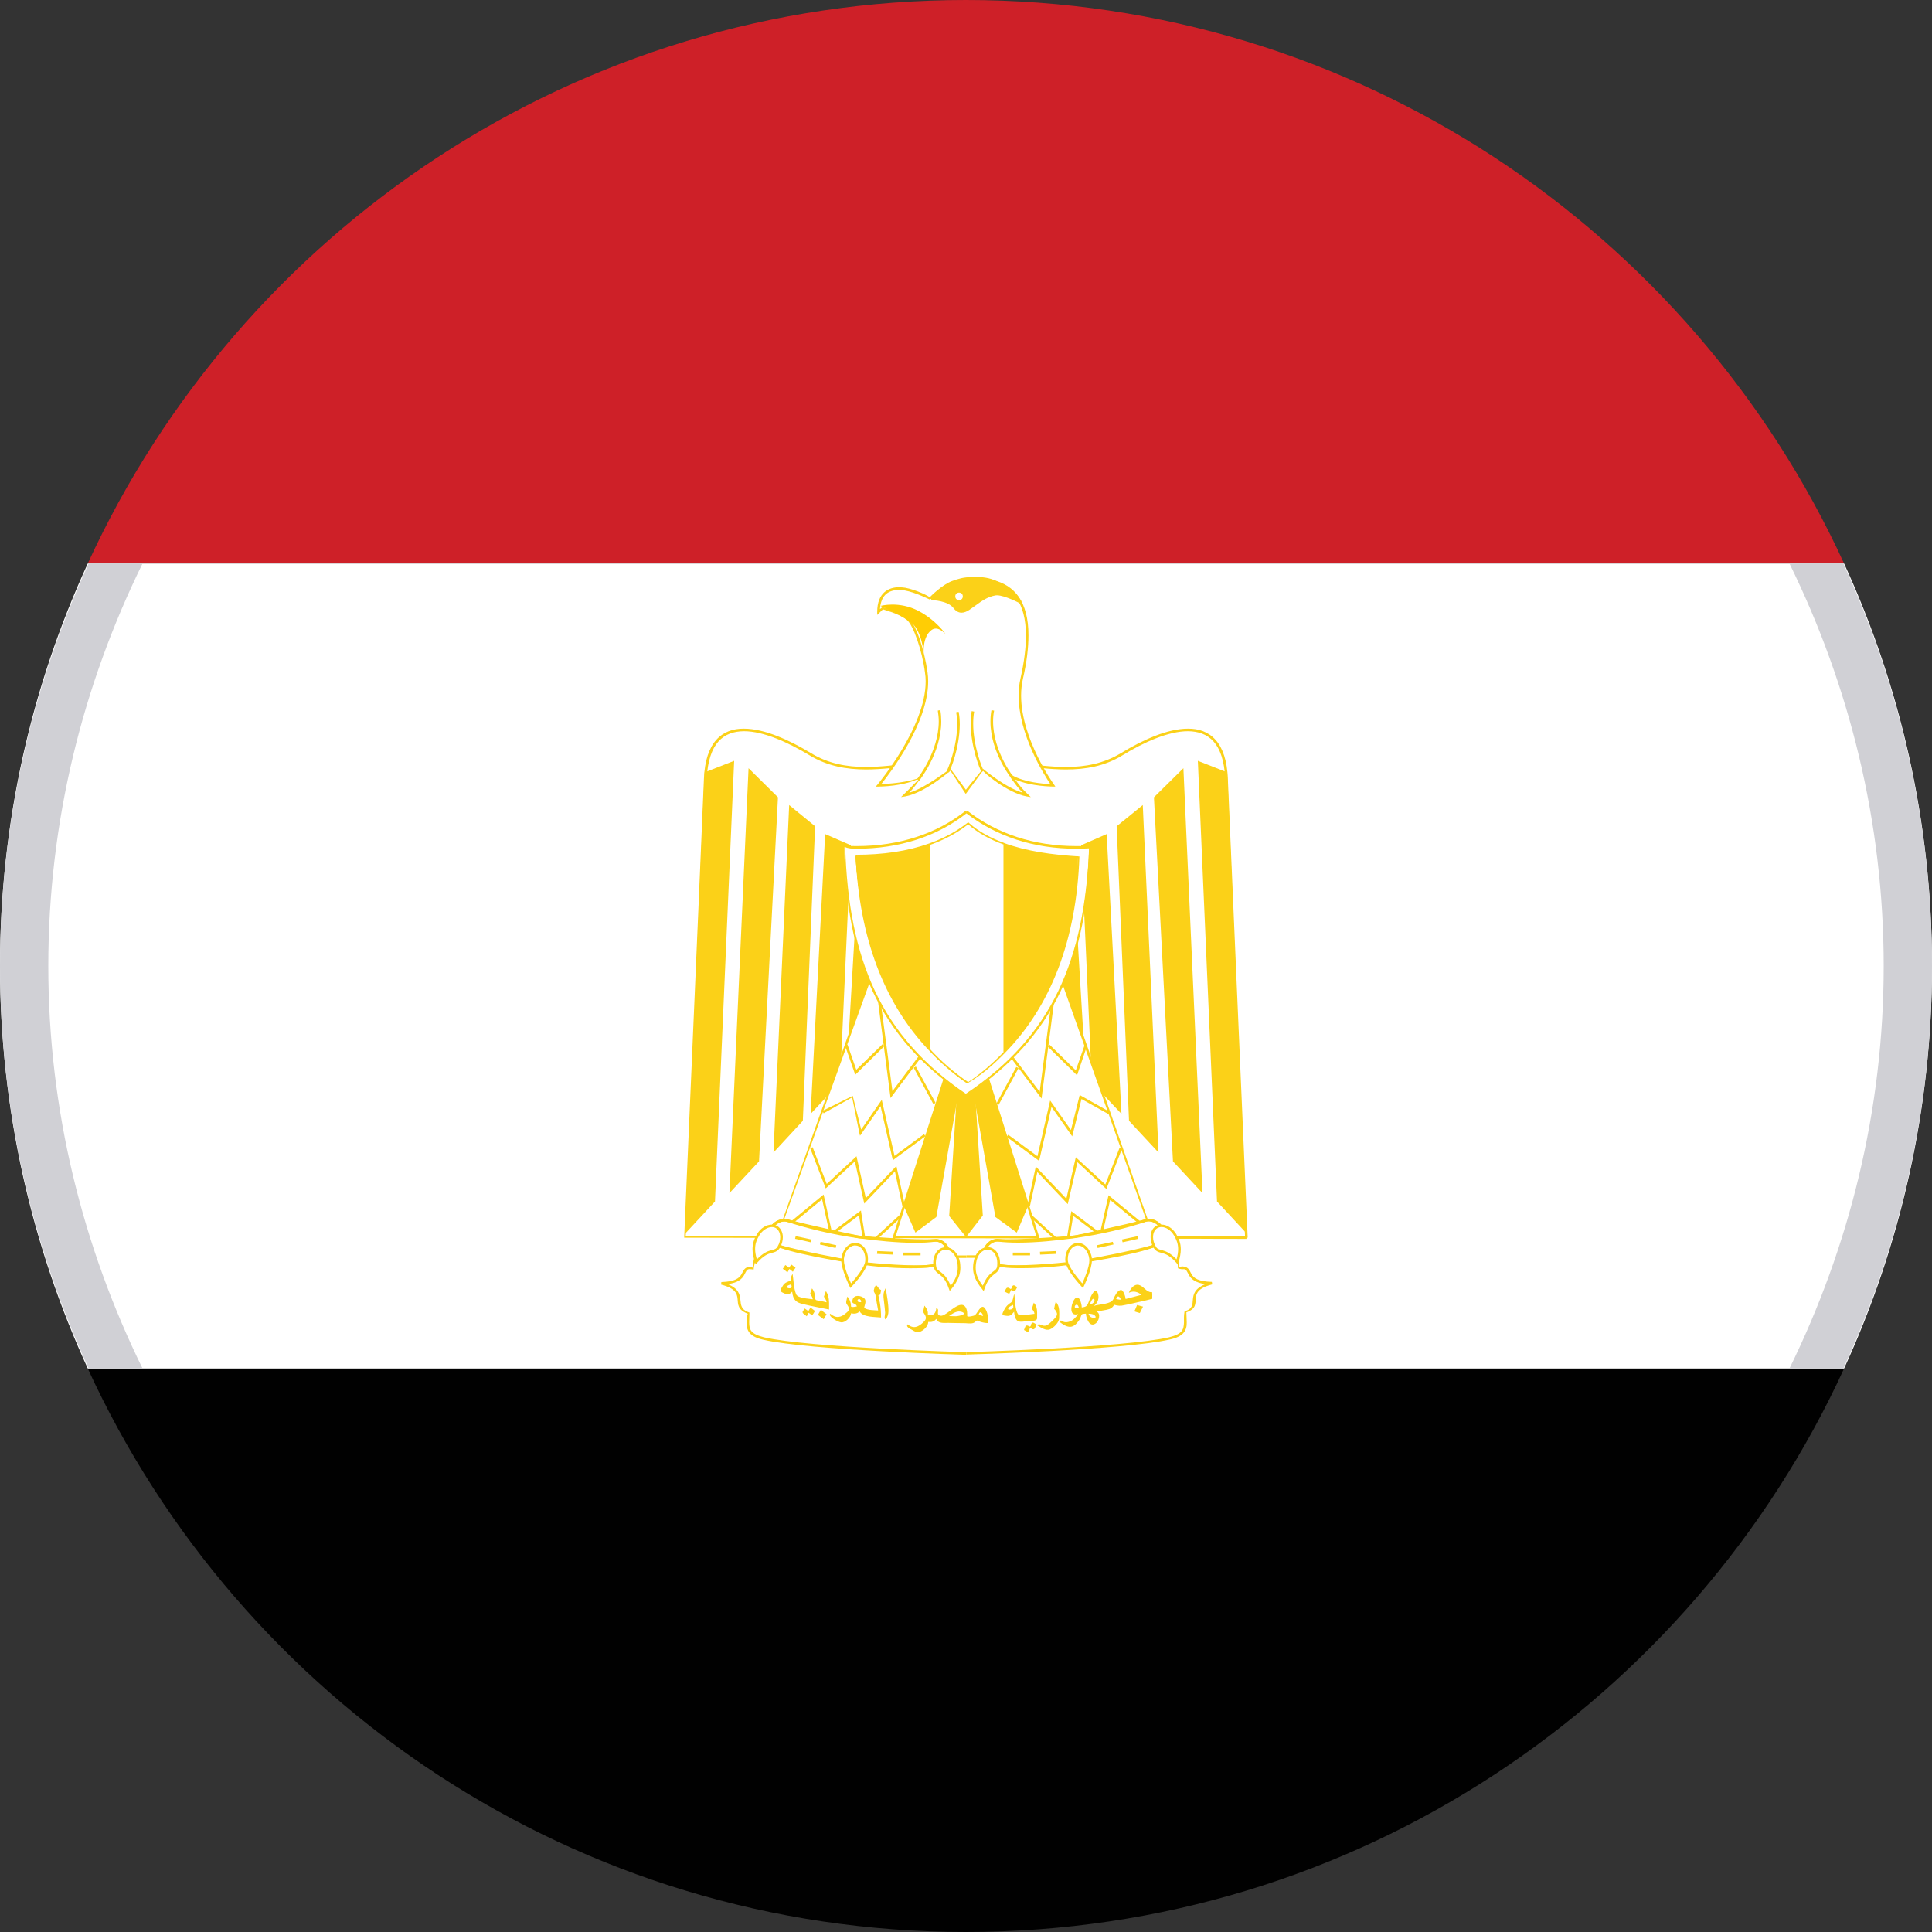<?xml version="1.0" encoding="utf-8"?>
<!-- Generator: Adobe Illustrator 16.0.0, SVG Export Plug-In . SVG Version: 6.00 Build 0)  -->
<!DOCTYPE svg PUBLIC "-//W3C//DTD SVG 1.1//EN" "http://www.w3.org/Graphics/SVG/1.1/DTD/svg11.dtd">
<svg version="1.1" id="Layer_1" xmlns="http://www.w3.org/2000/svg" xmlns:xlink="http://www.w3.org/1999/xlink" x="0px" y="0px"
	 width="40px" height="40px" viewBox="0 0 40 40" enable-background="new 0 0 40 40" xml:space="preserve">
<rect x="0" y="0" width="40" height="40" fill="#333333" stroke="none"/>
<g>
	<g>
		<path fill="#010101" d="M19.999,40c8.071,0,15.021-4.783,18.181-11.667H1.817C4.978,35.217,11.93,40,19.999,40z"/>
		<path fill="#CE2028" d="M19.999,0C11.93,0,4.978,4.782,1.817,11.667H38.18C35.02,4.782,28.07,0,19.999,0z"/>
		<path fill="#FFFFFF" d="M0,20c0,2.975,0.654,5.796,1.817,8.333H38.18C39.346,25.796,40,22.975,40,20
			c0-2.977-0.654-5.796-1.82-8.333H1.817C0.652,14.204,0,17.023,0,20z"/>
		<g>
			<g>
				<g>
					<g id="_x3C_Path_x3E__169_" transform="matrix(1,0,0,1,2.1783e-2,6.394885e-14)">
						<g>
							<path fill="#FBD118" d="M15.787,27.739c-0.295-0.062-0.356-0.198-0.352-0.358l0,0c0-0.062,0.008-0.132,0.025-0.181l0,0
								c-0.424-0.166,0.045-0.449-0.552-0.604l0,0l0.005-0.052c0.569-0.017,0.336-0.293,0.598-0.321l0,0
								c0.024,0,0.05,0.006,0.048,0.038l0,0c0.002-0.376,0.293-0.557,0.609-0.557l0,0c0.097,0,0.196,0.019,0.292,0.047l0,0
								c0.663,0.22,2.696,0.241,3.333,0.241l0,0c0.124,0,0.195,0,0.195,0l0,0v0.052c0,0-0.07,0-0.195,0l0,0
								c-0.638,0-2.666-0.015-3.351-0.239l0,0c-0.089-0.029-0.183-0.046-0.274-0.046l0,0c-0.298,0.002-0.553,0.158-0.587,0.527l0,0
								c-0.028-0.006-0.05-0.009-0.07-0.009l0,0c-0.154-0.023-0.03,0.253-0.465,0.309l0,0c0.45,0.188,0.097,0.477,0.448,0.588l0,0
								c0,0.076-0.005,0.145-0.005,0.206l0,0c0.003,0.147,0.025,0.236,0.308,0.308l0,0c0.93,0.215,4.189,0.308,4.193,0.308l0,0
								l-0.002,0.055C19.988,28.05,16.729,27.957,15.787,27.739L15.787,27.739z"/>
						</g>
					</g>
					<g id="_x3C_Path_x3E__168_" transform="matrix(1,0,0,1,2.1783e-2,6.394885e-14)">
						<g>
							<path fill="#FBD118" d="M19.988,27.995c0.004,0,3.262-0.093,4.196-0.308l0,0c0.278-0.07,0.301-0.158,0.307-0.309l0,0
								c0-0.062-0.006-0.131,0.012-0.229l0,0c0.336-0.09-0.02-0.375,0.432-0.563l0,0c-0.435-0.056-0.315-0.332-0.467-0.308l0,0
								c-0.018,0-0.041,0.002-0.102-0.019l0,0c-0.001-0.344-0.257-0.5-0.556-0.502l0,0c-0.093,0-0.185,0.017-0.275,0.046l0,0
								c-0.683,0.226-2.711,0.239-3.353,0.239l0,0c-0.122,0-0.193,0-0.193,0l0,0v-0.052c0,0,0.071,0,0.193,0l0,0
								c0.636,0,2.669-0.021,3.337-0.241l0,0c0.096-0.028,0.191-0.047,0.291-0.047l0,0c0.314,0,0.608,0.181,0.576,0.53l0,0
								c0.03-0.008,0.057-0.012,0.082-0.012l0,0c0.258,0.027,0.026,0.305,0.6,0.32l0,0l0.008,0.052
								c-0.6,0.154-0.131,0.438-0.535,0.578l0,0c0,0.071,0.007,0.142,0.007,0.205l0,0c0.005,0.159-0.056,0.298-0.351,0.358l0,0
								c-0.947,0.219-4.203,0.312-4.204,0.312l0,0L19.988,27.995L19.988,27.995z"/>
						</g>
					</g>
				</g>
				<path fill="#FBD118" d="M17.1,26.73c-0.016,0.037-0.028,0.078-0.042,0.117c0.026,0.036,0.048,0.067,0.055,0.116
					c-0.049-0.014-0.091-0.021-0.139-0.028c-0.056-0.018-0.093,0-0.098-0.063c0-0.072-0.017-0.138-0.064-0.197
					c-0.014,0.034-0.028,0.075-0.039,0.112c0.024,0.036,0.049,0.068,0.055,0.113c-0.081-0.015-0.312-0.017-0.346-0.106
					c-0.05-0.126-0.051-0.287-0.072-0.419c-0.023,0.038-0.052,0.092-0.038,0.139c-0.062,0.024-0.124,0.039-0.16,0.099
					c-0.044,0.075-0.085,0.118,0,0.153c0.089,0.043,0.123,0.045,0.189-0.024c0.018,0.172,0.081,0.229,0.242,0.262
					c0.169,0.041,0.346,0.071,0.522,0.108c0-0.092,0.006-0.191-0.017-0.274C17.139,26.797,17.118,26.761,17.1,26.73z M16.357,26.672
					c-0.021,0.006-0.099-0.015-0.066-0.038c0.024-0.026,0.06-0.032,0.09-0.044C16.388,26.639,16.41,26.657,16.357,26.672z
					 M20.934,26.707c0.09,0.046,0.082,0.02,0.127-0.059c-0.054-0.027-0.074-0.066-0.113-0.004c-0.004,0.047-0.025,0.055-0.055,0.022
					c-0.063-0.024-0.066,0.028-0.097,0.075c0.032,0.015,0.067,0.031,0.099,0.047C20.911,26.761,20.92,26.734,20.934,26.707z
					 M18.186,26.814c0.042,0.021,0.053-0.074,0.055-0.105c-0.063-0.031-0.064-0.078-0.107-0.104
					c-0.015,0.028-0.031,0.053-0.037,0.086c-0.021,0.062,0.017,0.063,0.03,0.129c0.017,0.1,0.033,0.209,0.054,0.312
					c-0.082-0.006-0.21-0.003-0.282-0.049c-0.029-0.013,0.064-0.14-0.009-0.206c-0.071-0.059-0.21-0.075-0.238,0.03
					c-0.028,0.116,0.049,0.046,0.09,0.139c-0.019,0.008-0.123,0.027-0.123,0c0-0.073-0.025-0.146-0.076-0.202
					c-0.007,0.028-0.015,0.059-0.02,0.088c-0.012,0.063,0.01,0.063,0.04,0.119c0.024,0.053,0.015,0.085-0.035,0.125
					c-0.115,0.104-0.215,0.126-0.34,0.023c-0.045,0.055,0.155,0.171,0.22,0.177c0.086,0.019,0.211-0.103,0.211-0.185
					c0.066,0.013,0.133,0.009,0.179-0.041c0.063,0.127,0.324,0.113,0.443,0.127c0-0.104-0.006-0.2-0.024-0.303
					C18.203,26.919,18.193,26.87,18.186,26.814z M17.789,26.96c-0.019,0-0.035-0.017-0.035-0.033c0-0.02,0.016-0.032,0.035-0.032
					s0.041,0.032,0.041,0.055C17.83,26.965,17.808,26.96,17.789,26.96z M16.344,26.271c0.024,0.02,0.048,0.039,0.071,0.059
					c0.021-0.028,0.037-0.059,0.056-0.083c-0.03-0.022-0.06-0.046-0.089-0.067c-0.014,0.021-0.03,0.045-0.045,0.067
					c-0.025-0.021-0.046-0.036-0.078-0.056c-0.014,0.025-0.035,0.051-0.052,0.078c0.032,0.021,0.067,0.049,0.096,0.074
					C16.316,26.323,16.332,26.296,16.344,26.271z M16.935,27.223c0.04,0.031,0.077,0.061,0.119,0.09
					c0.019-0.039,0.04-0.067,0.06-0.103c-0.042-0.028-0.079-0.06-0.117-0.093C16.974,27.15,16.955,27.188,16.935,27.223z
					 M16.736,27.146c-0.023-0.019-0.047-0.035-0.075-0.055c-0.027,0.051-0.073,0.07-0.021,0.112c0.021,0.017,0.043,0.03,0.063,0.049
					c0.015-0.026,0.028-0.049,0.04-0.073c0.024,0.02,0.051,0.036,0.072,0.055c0.021-0.029,0.042-0.062,0.058-0.092
					c-0.028-0.025-0.063-0.045-0.091-0.072C16.765,27.098,16.75,27.117,16.736,27.146z M18.307,26.989
					c0.007,0.063,0.015,0.127,0.019,0.19c0,0.051-0.032,0.121,0.015,0.143c0.031-0.057,0.054-0.108,0.054-0.176
					c0-0.164-0.035-0.323-0.057-0.479C18.267,26.79,18.294,26.854,18.307,26.989z M21.404,26.97
					c-0.014,0.044-0.026,0.089-0.043,0.128c0.029,0.029,0.051,0.057,0.057,0.103c-0.057,0.001-0.301,0.06-0.339,0.01
					c-0.067-0.095-0.062-0.308-0.078-0.42c-0.026,0.049-0.026,0.146-0.063,0.171c-0.076,0.049-0.117,0.091-0.154,0.169
					c-0.029,0.063-0.057,0.099,0.023,0.107c0.1,0.018,0.127-0.003,0.188-0.08c0.006,0.061,0.017,0.137,0.062,0.181
					c0.047,0.048,0.168,0.016,0.229,0.01c0.068-0.008,0.186,0.016,0.186-0.062c0-0.073,0.006-0.154-0.014-0.223
					C21.445,27.025,21.425,26.995,21.404,26.97z M20.947,27.105c-0.012,0.006-0.075,0.021-0.075-0.006
					c0-0.037,0.075-0.072,0.103-0.082C20.98,27.062,20.99,27.08,20.947,27.105z M21.824,27.098c0.025,0.021,0.046,0.055,0.057,0.086
					c0.02,0.057-0.046,0.114-0.082,0.15c-0.045,0.042-0.098,0.104-0.164,0.114c-0.066,0.008-0.121-0.063-0.162-0.009
					c0.076,0.043,0.18,0.121,0.268,0.082c0.076-0.031,0.188-0.146,0.188-0.229c0-0.117,0.018-0.25-0.072-0.34
					C21.844,27.002,21.832,27.051,21.824,27.098z M23.795,26.746c-0.082-0.029-0.128-0.118-0.216-0.143
					c-0.106-0.024-0.173,0.082-0.208,0.162c0.098-0.045,0.18-0.021,0.263,0.043c-0.108,0.028-0.22,0.057-0.329,0.086
					c-0.002-0.039-0.045-0.195-0.102-0.187c-0.07,0.013-0.121,0.119-0.146,0.178c-0.048,0.127-0.304,0.113-0.416,0.154
					c0.067-0.041,0.102-0.114,0.102-0.188c0-0.065-0.039-0.182-0.105-0.096c-0.045,0.057-0.072,0.129-0.096,0.195
					c-0.033,0.088-0.049,0.107-0.146,0.119c0-0.086-0.062-0.309-0.162-0.153c-0.064,0.106-0.104,0.347,0.088,0.291
					c-0.045,0.062-0.104,0.134-0.182,0.156c-0.031,0.01-0.066,0.017-0.102,0.009c-0.051-0.01-0.072-0.062-0.105-0.005
					c0.068,0.049,0.176,0.132,0.271,0.093c0.066-0.023,0.109-0.087,0.148-0.141c0.012-0.021,0.022-0.051,0.031-0.076
					c0.018-0.051,0.038-0.037,0.1-0.046c0,0.083,0.072,0.292,0.195,0.207c0.075-0.046,0.12-0.212,0.025-0.247
					c0.09-0.024,0.181-0.028,0.266-0.055c0.043-0.017,0.075-0.045,0.098-0.088c0.065,0.021,0.139,0.027,0.199,0.01
					c0.129-0.022,0.26-0.059,0.389-0.084c0.068-0.018,0.137-0.034,0.201-0.049c0-0.033,0-0.062,0-0.094
					C23.855,26.723,23.85,26.766,23.795,26.746z M22.316,27.083c-0.142,0.022-0.01-0.166,0.02-0.003
					C22.329,27.08,22.32,27.083,22.316,27.083z M22.604,26.917c0.019-0.032,0.058-0.045,0.058,0.015c0,0.041-0.073,0.07-0.103,0.088
					C22.572,26.982,22.584,26.951,22.604,26.917z M22.667,27.282c-0.056,0.013-0.119-0.024-0.13-0.083
					c0.035,0,0.078,0.005,0.111,0.021C22.66,27.227,22.711,27.273,22.667,27.282z M23.109,26.896
					c0.041-0.127,0.102,0.008,0.094,0.011C23.176,26.912,23.139,26.898,23.109,26.896z M23.484,27.15
					c0.037,0.015,0.078,0.023,0.115,0.035c0.022-0.043,0.043-0.088,0.066-0.133c-0.042-0.011-0.083-0.021-0.123-0.033
					C23.523,27.062,23.506,27.111,23.484,27.15z M21.346,27.422c-0.004,0.046-0.023,0.055-0.059,0.027
					c-0.061-0.027-0.064,0.035-0.086,0.087c0.057,0.026,0.078,0.069,0.111,0.001c0.004-0.045,0.022-0.055,0.057-0.021
					c0.061,0.026,0.064-0.043,0.092-0.094C21.4,27.391,21.379,27.352,21.346,27.422z M20.19,27.225
					c-0.021,0.021-0.165,0.049-0.165,0.021c0-0.052,0.002-0.112-0.023-0.164c-0.081-0.168-0.287,0.026-0.377,0.09
					c-0.044,0.029-0.115,0.089-0.174,0.063c-0.076-0.029,0.017-0.131-0.066-0.15c-0.008,0.087-0.043,0.148-0.134,0.145
					c-0.064,0-0.031-0.022-0.044-0.076c-0.011-0.049-0.04-0.088-0.068-0.122c-0.004,0.032-0.014,0.062-0.019,0.089
					c-0.013,0.064,0.01,0.059,0.036,0.113c0.029,0.062,0.007,0.096-0.037,0.14c-0.107,0.103-0.207,0.144-0.328,0.045
					c-0.042,0.053,0.05,0.092,0.096,0.117c0.039,0.026,0.095,0.056,0.143,0.041c0.077-0.015,0.19-0.117,0.187-0.207
					c0.077,0.004,0.119-0.005,0.168-0.064c0.04,0.104,0.154,0.081,0.25,0.083c0.117,0.004,0.235,0.004,0.351,0.006
					c0.075,0.004,0.158,0.021,0.212-0.033c0.039-0.039,0.044-0.014,0.093,0.002c0.051,0.017,0.111,0.029,0.165,0.029
					c0-0.091,0.002-0.179-0.038-0.262C20.331,26.948,20.262,27.15,20.19,27.225z M19.784,27.251c-0.045,0-0.089-0.002-0.135-0.005
					c0.076-0.051,0.166-0.12,0.269-0.083C20.048,27.217,19.812,27.254,19.784,27.251z M20.264,27.214
					c0.036-0.116,0.099,0.03,0.089,0.03C20.326,27.244,20.291,27.225,20.264,27.214z"/>
			</g>
			<g id="_x3C_Path_x3E__167_">
				<path fill="#FBD118" d="M14.165,25.625c0-0.01,0.309-7.08,0.409-9.499l0,0c0.029-0.763,0.377-1.045,0.828-1.04l0,0
					c0.426,0,0.94,0.236,1.386,0.505l0,0c0.36,0.22,0.739,0.288,1.14,0.288l0,0c0.641,0,1.331-0.174,2.073-0.174l0,0
					c0.741,0,1.431,0.174,2.071,0.174l0,0c0.396,0,0.775-0.068,1.139-0.288l0,0c0.443-0.269,0.959-0.505,1.383-0.505l0,0
					c0.451-0.005,0.801,0.278,0.827,1.04l0,0c0.103,2.419,0.411,9.489,0.411,9.499l0,0h-0.025v0.025L14.165,25.625L14.165,25.625z
					 M25.777,25.6c-0.023-0.49-0.312-7.141-0.41-9.474l0,0c-0.035-0.747-0.348-0.984-0.773-0.987l0,0
					c-0.406,0-0.916,0.23-1.355,0.499l0,0c-0.37,0.227-0.764,0.293-1.166,0.293l0,0c-0.649,0-1.338-0.174-2.07-0.174l0,0
					c-0.734,0-1.423,0.174-2.073,0.174l0,0c-0.405,0-0.798-0.068-1.168-0.293l0,0c-0.444-0.267-0.951-0.499-1.358-0.499l0,0
					c-0.424,0.003-0.735,0.24-0.773,0.987l0,0c-0.099,2.414-0.407,9.458-0.437,9.474l0,0H25.777L25.777,25.6z"/>
			</g>
			<g id="_x3C_Path_x3E__165_" transform="matrix(1,0,0,1,2.1783e-2,6.394885e-14)">
				<g id="_x3C_Path_x3E__166_">
					<path fill="#FFFFFF" d="M20.914,16.071c0.324,0.188,0.863,0.188,0.863,0.188s-0.869-1.204-0.644-2.206
						c0.304-1.339-0.023-1.872-0.594-2.015c-0.446-0.109-0.629-0.057-0.845,0.02c-0.197,0.073-0.453,0.33-0.453,0.33
						s-0.291-0.148-0.528-0.191c-0.218-0.038-0.545,0-0.545,0.472l0.075-0.073c0,0,0.336,0.066,0.527,0.22
						c0.145,0.117,0.325,0.638,0.387,1.106c0.147,0.996-0.989,2.337-0.989,2.337s0.545,0,0.868-0.188
						c-0.13,0.188-0.19,0.264-0.322,0.391c0.397-0.068,0.924-0.524,0.924-0.524l0.338,0.456l0.334-0.456
						c0,0,0.531,0.456,0.928,0.524C21.106,16.335,21.045,16.26,20.914,16.071z"/>
					<path fill="#FBD118" d="M21.234,16.489c-0.394-0.07-0.901-0.5-0.904-0.535l0,0l-0.356,0.483l-0.02-0.028l-0.298-0.452
						c0,0-0.528,0.459-0.937,0.532l0,0l-0.086,0.013l0.062-0.06c0.134-0.127,0.187-0.197,0.356-0.349l0,0
						c-0.333,0.195-0.882,0.192-0.882,0.192v0.001h-0.06l0.039-0.044c-0.001-0.003,0.997-1.183,0.995-2.135l0,0
						c0-0.062-0.004-0.122-0.014-0.181l0,0c-0.059-0.465-0.245-0.988-0.376-1.092l0,0c-0.175-0.14-0.488-0.208-0.493-0.22l0,0
						l-0.12,0.117v-0.063c0-0.4,0.24-0.51,0.449-0.51l0,0c0.044,0,0.089,0.005,0.129,0.01l0,0c0.23,0.042,0.505,0.179,0.507,0.2l0,0
						c0.024-0.026,0.263-0.262,0.46-0.337l0,0c0.126-0.047,0.247-0.084,0.415-0.083l0,0c0.117,0,0.257,0.018,0.443,0.062l0,0
						c0.432,0.106,0.73,0.439,0.728,1.146l0,0c0,0.249-0.033,0.548-0.115,0.901l0,0c-0.025,0.112-0.037,0.228-0.037,0.344l0,0
						c0,0.9,0.678,1.84,0.68,1.84l0,0l0.029,0.044h-0.053c0-0.001-0.447,0-0.779-0.146l0,0c0.092,0.129,0.149,0.197,0.26,0.302l0,0
						l0.064,0.062L21.234,16.489L21.234,16.489z M18.802,16.413c0.37-0.111,0.823-0.495,0.857-0.493l0,0l0.317,0.43l0.353-0.434
						c0-0.001,0.453,0.386,0.824,0.497l0,0c-0.092-0.093-0.154-0.175-0.26-0.329l0,0l0.023-0.013l0.01-0.024
						c0.255,0.151,0.656,0.181,0.799,0.187l0,0c-0.133-0.198-0.657-1.023-0.657-1.831l0,0c0-0.121,0.011-0.239,0.038-0.356l0,0
						c0.079-0.349,0.113-0.645,0.113-0.889l0,0c-0.002-0.69-0.278-0.988-0.687-1.094l0,0c-0.182-0.042-0.319-0.061-0.431-0.061l0,0
						c-0.162,0-0.271,0.036-0.396,0.082l0,0c-0.188,0.07-0.444,0.324-0.475,0.329l0,0c0,0-0.293-0.149-0.521-0.19l0,0
						c-0.038-0.005-0.078-0.01-0.12-0.01l0,0c-0.183,0.003-0.37,0.072-0.392,0.397l0,0l0.052-0.042c0,0.001,0.338,0.067,0.537,0.225
						l0,0c0.158,0.133,0.329,0.651,0.396,1.126l0,0c0.009,0.063,0.013,0.125,0.013,0.188l0,0c0,0.871-0.787,1.895-0.971,2.125l0,0
						c0.149-0.005,0.555-0.029,0.834-0.146l0,0C18.951,16.238,18.891,16.32,18.802,16.413L18.802,16.413z"/>
				</g>
			</g>
			<g id="_x3C_Path_x3E__164_">
				<path fill="#FBD118" d="M21.125,12.467c-0.167-0.27-0.284-0.285-0.452-0.382c-0.337-0.202-0.781-0.077-0.989,0.003
					C19.483,12.159,19.28,12.4,19.28,12.4s0.348-0.005,0.487,0.176c0.136,0.182,0.297,0.02,0.424-0.07
					c0.131-0.093,0.247-0.172,0.413-0.203C20.771,12.275,21.125,12.467,21.125,12.467z"/>
				<path fill="#FBD118" d="M19.745,12.594c-0.117-0.159-0.435-0.169-0.464-0.169l0,0v-0.023l-0.021-0.02
					c0.002,0,0.203-0.244,0.416-0.321l0,0c0.126-0.049,0.338-0.114,0.563-0.114l0,0c0.15,0,0.307,0.028,0.448,0.114l0,0
					c0.162,0.095,0.293,0.117,0.461,0.391l0,0l-0.022,0.015l-0.013,0.023c0,0-0.077-0.042-0.176-0.083l0,0
					c-0.098-0.041-0.217-0.083-0.299-0.082l0,0c-0.01,0-0.021,0.002-0.029,0.002l0,0c-0.163,0.031-0.272,0.107-0.402,0.202l0,0
					c-0.085,0.055-0.185,0.155-0.298,0.156l0,0C19.851,12.686,19.792,12.656,19.745,12.594L19.745,12.594z M19.788,12.56
					c0.042,0.056,0.081,0.072,0.121,0.072l0,0c0.079,0.001,0.181-0.086,0.269-0.148l0,0c0.128-0.095,0.249-0.176,0.421-0.207l0,0
					c0.012-0.001,0.025-0.003,0.041-0.003l0,0c0.127,0.001,0.303,0.073,0.409,0.125l0,0c-0.137-0.186-0.237-0.202-0.39-0.291l0,0
					c-0.129-0.077-0.276-0.106-0.42-0.106l0,0c-0.215,0-0.424,0.062-0.546,0.111l0,0c-0.156,0.055-0.323,0.225-0.393,0.262l0,0
					C19.377,12.376,19.655,12.393,19.788,12.56L19.788,12.56z"/>
			</g>
			<circle fill="#FFFFFF" cx="19.856" cy="12.347" r="0.078"/>
			<path fill="#FFCD05" d="M18.229,12.545c0,0,0.381-0.109,0.787,0.103c0.371,0.194,0.566,0.487,0.566,0.487
				s-0.16-0.194-0.296-0.091c-0.192,0.14-0.162,0.488-0.162,0.488s-0.03-0.439-0.236-0.622
				C18.678,12.729,18.229,12.545,18.229,12.545z"/>
			<g>
				<path fill="#FBD118" d="M18.986,16.131c0,0,0.45-0.557,0.45-1.198l0,0c0-0.073-0.008-0.148-0.02-0.221l0,0l0.053-0.01
					c0.013,0.077,0.019,0.155,0.019,0.231l0,0c0,0.667-0.458,1.231-0.458,1.231v0.001v0.002L18.986,16.131L18.986,16.131z"/>
			</g>
			<g>
				<path fill="#FBD118" d="M20.506,14.937c0-0.077,0.006-0.156,0.021-0.234l0,0l0.055,0.01c-0.016,0.075-0.021,0.15-0.021,0.225
					l0,0c0,0.638,0.447,1.184,0.449,1.184l0,0l-0.041,0.034C20.966,16.152,20.506,15.599,20.506,14.937L20.506,14.937z"/>
			</g>
			<g>
				<path fill="#FBD118" d="M19.601,15.96c0.02-0.025,0.218-0.503,0.216-0.961l0,0c0-0.086-0.005-0.171-0.021-0.252l0,0l0.052-0.01
					c0.016,0.084,0.023,0.171,0.023,0.262l0,0c-0.002,0.475-0.19,0.944-0.227,0.995l0,0L19.601,15.96L19.601,15.96z"/>
			</g>
			<g>
				<path fill="#FBD118" d="M20.097,14.979c0-0.086,0.007-0.173,0.021-0.256l0,0l0.051,0.01c-0.014,0.08-0.02,0.163-0.02,0.246l0,0
					c-0.002,0.463,0.193,0.947,0.217,0.975l0,0l-0.042,0.032C20.287,15.935,20.099,15.462,20.097,14.979L20.097,14.979z"/>
			</g>
			<g>
				<polygon fill="#FBD118" points="18.129,21.643 17.521,22.302 17.799,17.568 18.351,17.5 				"/>
				<polygon fill="#FBD118" points="14.803,24.876 14.192,25.534 14.589,15.991 15.2,15.752 				"/>
				<polygon fill="#FBD118" points="15.715,24.045 15.102,24.702 15.498,15.905 16.107,16.507 				"/>
				<polygon fill="#FBD118" points="16.622,23.205 16.014,23.862 16.339,16.668 16.876,17.107 				"/>
				<polygon fill="#FBD118" points="17.393,22.409 16.783,23.062 17.084,17.269 17.616,17.5 				"/>
			</g>
			<g>
				<polygon fill="#FBD118" points="21.87,21.643 22.482,22.302 22.199,17.568 21.645,17.5 				"/>
				<polygon fill="#FBD118" points="25.197,24.876 25.807,25.534 25.408,15.991 24.8,15.752 				"/>
				<polygon fill="#FBD118" points="24.285,24.045 24.896,24.702 24.501,15.905 23.891,16.507 				"/>
				<polygon fill="#FBD118" points="23.375,23.205 23.986,23.862 23.66,16.668 23.119,17.107 				"/>
				<polygon fill="#FBD118" points="22.605,22.409 23.219,23.062 22.912,17.269 22.384,17.5 				"/>
			</g>
			<g>
				<polygon fill="#FBD118" points="20.129,21.682 20.348,25.166 20.001,25.612 19.652,25.176 19.872,21.682 				"/>
				<polygon fill="#FBD118" points="20.248,21.682 21.279,24.982 21.051,25.52 20.609,25.197 19.998,21.758 				"/>
				<polygon fill="#FBD118" points="19.75,21.682 18.718,24.982 18.953,25.52 19.386,25.197 20.001,21.758 				"/>
			</g>
			<g>
				<g>
					<polygon fill="#FFFFFF" points="18.368,26.072 16.206,25.324 18.037,20.178 19.861,21.341 					"/>
					<path fill="#FBD118" d="M16.183,25.314l1.838-5.179l1.866,1.214l-1.495,4.729l-0.024-0.007l-0.009,0.023L16.183,25.314
						L16.183,25.314z M16.216,25.3l2.132,0.737l1.497-4.675l-1.795-1.146L16.216,25.3L16.216,25.3z"/>
				</g>
				<g>
					<polygon fill="#FBD118" points="17.692,22.209 17.494,21.643 17.546,21.626 17.729,22.148 18.273,21.618 18.311,21.657 
						17.708,22.251 					"/>
				</g>
				<g>
					<polygon fill="#FBD118" points="18.177,20.72 18.23,20.711 18.477,22.591 19.053,21.824 19.097,21.857 18.438,22.734 					"/>
				</g>
				<g>
					<polygon fill="#FBD118" points="18.916,22.105 18.962,22.08 19.37,22.834 19.324,22.859 					"/>
				</g>
				<g>
					<polygon fill="#FBD118" points="18.231,22.902 17.806,23.514 17.792,23.457 17.643,22.72 17.053,23.049 17.053,23.049 
						17.025,23.001 17.655,22.688 17.83,23.386 18.256,22.771 18.521,23.932 19.129,23.482 19.162,23.523 18.485,24.021 					"/>
				</g>
				<g>
					<polygon fill="#FBD118" points="18.528,24.253 17.894,24.919 17.699,24.046 17.096,24.605 16.774,23.771 16.825,23.752 
						17.117,24.512 17.733,23.939 17.926,24.805 18.559,24.141 18.734,24.954 18.682,24.966 					"/>
				</g>
				<g>
					<polygon fill="#FBD118" points="17.894,25.843 17.785,25.161 17.191,25.605 17.021,24.831 16.352,25.381 16.316,25.339 
						17.052,24.732 17.224,25.511 17.825,25.062 17.831,25.107 17.94,25.784 18.64,25.143 18.678,25.182 17.902,25.895 					"/>
				</g>
			</g>
			<g>
				<g>
					<polygon fill="#FFFFFF" points="21.637,26.086 23.793,25.339 21.965,20.19 20.143,21.355 					"/>
					<path fill="#FBD118" d="M21.637,26.087l-0.025,0.007l-1.484-4.761l1.854-1.184l1.822,5.215l-2.156,0.745L21.637,26.087
						L21.637,26.087z M20.165,21.348l1.489,4.702l2.109-0.702l-1.816-5.116L20.165,21.348L20.165,21.348z"/>
				</g>
				<g>
					<polygon fill="#FBD118" points="21.695,21.67 21.732,21.631 22.273,22.161 22.456,21.636 22.506,21.652 22.299,22.263 					"/>
				</g>
				<g>
					<polygon fill="#FBD118" points="20.906,21.87 20.947,21.838 21.525,22.604 21.77,20.729 21.824,20.734 21.564,22.744 					"/>
				</g>
				<g>
					<polygon fill="#FBD118" points="20.628,22.85 21.041,22.09 21.088,22.114 20.676,22.874 					"/>
				</g>
				<g>
					<polygon fill="#FBD118" points="20.842,23.538 20.875,23.494 21.479,23.939 21.742,22.785 22.173,23.396 22.354,22.671 
						22.975,23.02 22.949,23.066 22.391,22.754 22.199,23.527 21.77,22.917 21.514,24.035 					"/>
				</g>
				<g>
					<polygon fill="#FBD118" points="21.27,24.968 21.445,24.152 22.078,24.818 22.273,23.96 22.885,24.523 23.178,23.768 
						23.229,23.784 22.906,24.617 22.307,24.062 22.107,24.93 21.477,24.266 21.322,24.979 					"/>
				</g>
				<g>
					<polygon fill="#FBD118" points="21.326,25.195 21.361,25.156 22.062,25.796 22.18,25.076 22.775,25.523 22.951,24.746 
						23.688,25.352 23.688,25.352 23.65,25.396 22.984,24.844 22.809,25.618 22.219,25.173 22.1,25.902 					"/>
				</g>
			</g>
			<g>
				<g>
					<g id="_x3C_Path_x3E__163_" transform="matrix(1,0,0,1,2.1783e-2,6.394885e-14)">
						<g id="_x32_1315904_2_">
							<path fill="#FFFFFF" d="M22.233,25.607c-0.539,0.07-1.139,0.132-1.594,0.07c-0.278,0-0.473,0.457,0.056,0.525
								c0.472,0.062,1.206,0,1.599-0.068c0.337-0.062,1.069-0.195,1.541-0.324c0.468-0.203,0.131-0.602-0.136-0.541
								C23.291,25.402,22.762,25.532,22.233,25.607z"/>
							<path fill="#FBD118" d="M20.689,26.232c-0.247-0.031-0.356-0.156-0.356-0.285l0,0c0.002-0.151,0.138-0.293,0.309-0.297l0,0
								c0.128,0.017,0.27,0.025,0.417,0.025l0,0c0.369,0,0.786-0.045,1.17-0.098l0,0c0.527-0.073,1.056-0.201,1.463-0.335l0,0
								c0.021-0.005,0.043-0.009,0.064-0.009l0,0c0.168,0,0.334,0.141,0.336,0.309l0,0c0,0.107-0.072,0.216-0.251,0.293l0,0
								c-0.474,0.132-1.206,0.264-1.544,0.325l0,0c-0.281,0.049-0.734,0.096-1.142,0.096l0,0
								C20.989,26.258,20.831,26.25,20.689,26.232L20.689,26.232z M20.389,25.947c0,0.096,0.071,0.197,0.31,0.23l0,0
								c0.133,0.021,0.291,0.024,0.455,0.024l0,0c0.403,0,0.855-0.044,1.133-0.093l0,0c0.337-0.062,1.072-0.195,1.537-0.326l0,0
								c0.16-0.071,0.216-0.161,0.216-0.24l0,0c0-0.131-0.144-0.256-0.283-0.256l0,0c-0.019,0-0.032,0.003-0.049,0.008l0,0
								c-0.41,0.137-0.94,0.264-1.471,0.339l0,0c-0.386,0.052-0.802,0.095-1.177,0.095l0,0c-0.151,0-0.293-0.006-0.421-0.023l0,0
								C20.502,25.705,20.389,25.828,20.389,25.947L20.389,25.947z"/>
						</g>
						<g id="path2035_2_">
							<path fill="#FBD118" d="M20.689,26.232c-0.249-0.031-0.357-0.16-0.356-0.293l0,0c0.002-0.146,0.127-0.289,0.289-0.289l0,0
								c0.008,0,0.014,0,0.02,0.004l0,0c0.057,0.002,0.127,0.003,0.205,0.003l0,0c0.501,0,1.318-0.071,1.381-0.076l0,0l0,0
								c0.002,0,1.055-0.224,1.465-0.337l0,0c0.021-0.008,0.045-0.01,0.068-0.01l0,0c0.168,0.002,0.338,0.15,0.338,0.322l0,0
								c0,0.106-0.076,0.215-0.257,0.279l0,0c-0.466,0.166-1.544,0.325-1.546,0.327l0,0c0,0-0.739,0.083-1.271,0.083l0,0
								C20.897,26.247,20.784,26.243,20.689,26.232L20.689,26.232z M20.387,25.939c0.002,0.101,0.073,0.205,0.313,0.238l0,0
								c0.088,0.014,0.197,0.019,0.324,0.019l0,0c0.527,0,1.267-0.087,1.267-0.087l0,0c0,0,1.076-0.162,1.533-0.325l0,0
								c0.166-0.06,0.219-0.147,0.221-0.228l0,0c0-0.131-0.148-0.27-0.285-0.27l0,0c-0.018,0-0.035,0.003-0.053,0.007l0,0
								c-0.416,0.115-1.469,0.338-1.469,0.338l0,0l-0.006-0.024l0.002,0.024c0,0-0.863,0.078-1.389,0.078l0,0
								c-0.079,0-0.15-0.001-0.212-0.006l0,0h-0.012C20.495,25.705,20.389,25.823,20.387,25.939L20.387,25.939z"/>
						</g>
					</g>
					<g>
						<path fill="#FFFFFF" d="M22.582,26.061c0.018,0.183-0.165,0.562-0.165,0.562s-0.312-0.329-0.333-0.513
							c-0.018-0.178,0.082-0.334,0.216-0.348C22.436,25.745,22.562,25.884,22.582,26.061z"/>
						<path fill="#FBD118" d="M22.395,26.639c0-0.003-0.312-0.322-0.338-0.527l0,0c0-0.014-0.002-0.026-0.002-0.041l0,0
							c0-0.172,0.098-0.322,0.239-0.336l0,0c0.007-0.002,0.017-0.002,0.024-0.002l0,0c0.147,0,0.269,0.146,0.289,0.324l0,0
							l-0.027,0.004l0.027-0.002c0,0.01,0,0.02,0,0.028l0,0c0,0.204-0.168,0.544-0.168,0.544l0,0l-0.019,0.036L22.395,26.639
							L22.395,26.639z M22.318,25.786c-0.002,0-0.01,0.002-0.02,0.002l0,0c-0.104,0.01-0.191,0.128-0.191,0.28l0,0
							c0,0.011,0,0.024,0.002,0.037l0,0c0.015,0.135,0.224,0.382,0.299,0.467l0,0c0.042-0.094,0.148-0.344,0.146-0.485l0,0
							c0-0.01,0-0.016-0.002-0.024l0,0l0,0c-0.019-0.158-0.123-0.275-0.232-0.275l0,0L22.318,25.786L22.318,25.786z"/>
					</g>
					<g>
						<path fill="#FFFFFF" d="M20.673,26.208c-0.022,0.183-0.182,0.084-0.316,0.467c-0.171-0.212-0.2-0.356-0.171-0.534
							c0.021-0.184,0.152-0.309,0.287-0.291C20.609,25.866,20.699,26.03,20.673,26.208z"/>
						<path fill="#FBD118" d="M20.335,26.691c-0.138-0.168-0.189-0.303-0.189-0.441l0,0c0-0.039,0.003-0.075,0.01-0.114l0,0
							c0.024-0.179,0.146-0.314,0.292-0.314l0,0c0.006,0,0.017,0,0.028,0l0,0c0.143,0.021,0.229,0.163,0.229,0.329l0,0
							c0,0.02-0.001,0.039-0.003,0.062l0,0l-0.029-0.003l0.029,0.003c-0.041,0.212-0.193,0.101-0.319,0.472l0,0l-0.017,0.047
							L20.335,26.691L20.335,26.691z M20.21,26.145c-0.007,0.035-0.009,0.069-0.009,0.105l0,0c0,0.115,0.037,0.225,0.146,0.369l0,0
							c0.137-0.338,0.292-0.27,0.299-0.416l0,0v0.001c0-0.021,0.002-0.037,0.002-0.056l0,0c0-0.146-0.078-0.263-0.183-0.274l0,0
							c-0.007,0-0.011-0.002-0.02-0.002l0,0C20.338,25.872,20.231,25.98,20.21,26.145L20.21,26.145z"/>
					</g>
					<g>
						<path fill="#FFFFFF" d="M23.904,25.816c0.092,0.154,0.201,0.009,0.469,0.31c0.084-0.262,0.049-0.406-0.041-0.56
							c-0.094-0.156-0.262-0.229-0.382-0.161C23.834,25.477,23.816,25.661,23.904,25.816z"/>
						<path fill="#FBD118" d="M24.354,26.143c-0.26-0.293-0.356-0.135-0.472-0.311l0,0l0.022-0.016l0.023-0.014
							c0.061,0.127,0.178,0.01,0.432,0.271l0,0c0.023-0.081,0.033-0.151,0.033-0.212l0,0c0-0.11-0.033-0.193-0.086-0.283l0,0
							c-0.063-0.108-0.168-0.174-0.257-0.174l0,0c-0.032,0-0.062,0.008-0.087,0.023l0,0c-0.059,0.034-0.089,0.104-0.089,0.187l0,0
							c0,0.059,0.017,0.125,0.054,0.188l0,0l-0.023,0.014l-0.022,0.016c-0.042-0.072-0.06-0.146-0.06-0.217l0,0
							c-0.004-0.096,0.037-0.187,0.111-0.232l0,0c0.035-0.021,0.075-0.029,0.116-0.029l0,0c0.114,0,0.229,0.076,0.304,0.198l0,0
							c0.056,0.097,0.094,0.19,0.094,0.312l0,0c0,0.08-0.016,0.168-0.047,0.271l0,0l-0.018,0.045L24.354,26.143L24.354,26.143z"/>
					</g>
					<g>
						<polygon fill="#FBD118" points="20.969,25.991 20.969,25.934 21.326,25.934 21.326,25.991 						"/>
					</g>
					<g>
						<polygon fill="#FBD118" points="21.531,25.916 21.87,25.902 21.871,25.96 21.534,25.975 						"/>
					</g>
					<g>
						<polygon fill="#FBD118" points="22.711,25.781 23.039,25.71 23.053,25.766 22.725,25.838 						"/>
					</g>
					<g>
						<polygon fill="#FBD118" points="23.229,25.662 23.557,25.593 23.568,25.648 23.242,25.72 						"/>
					</g>
				</g>
				<g>
					<g id="_x3C_Path_x3E__139_" transform="matrix(1,0,0,1,2.1783e-2,6.394885e-14)">
						<g id="_x32_1315904_1_">
							<path fill="#FFFFFF" d="M17.746,25.607c0.539,0.07,1.141,0.132,1.598,0.07c0.275,0,0.468,0.457-0.061,0.525
								c-0.469,0.062-1.204,0-1.597-0.068c-0.339-0.062-1.068-0.195-1.54-0.324c-0.466-0.203-0.132-0.602,0.133-0.541
								C16.688,25.402,17.218,25.532,17.746,25.607z"/>
							<path fill="#FBD118" d="M17.681,26.162c-0.34-0.062-1.069-0.193-1.546-0.327l0,0c-0.174-0.075-0.249-0.185-0.249-0.291l0,0
								c0.001-0.168,0.167-0.308,0.336-0.308l0,0c0.021,0,0.041,0.003,0.066,0.008l0,0c0.408,0.134,0.936,0.262,1.463,0.335l0,0l0,0
								c0.384,0.053,0.799,0.098,1.169,0.098l0,0c0.149,0,0.289-0.01,0.424-0.024l0,0c0.165,0.003,0.299,0.145,0.3,0.296l0,0
								c0.002,0.129-0.109,0.254-0.356,0.284l0,0c-0.14,0.019-0.296,0.025-0.464,0.025l0,0
								C18.413,26.258,17.961,26.211,17.681,26.162L17.681,26.162z M15.939,25.544c0,0.079,0.054,0.169,0.214,0.24l0,0
								c0.47,0.131,1.198,0.264,1.537,0.325l0,0c0.279,0.05,0.728,0.094,1.134,0.094l0,0c0.166,0,0.321-0.005,0.456-0.024l0,0
								c0.236-0.032,0.309-0.136,0.309-0.23l0,0c0-0.119-0.114-0.242-0.243-0.242l0,0c-0.136,0.019-0.275,0.024-0.426,0.024l0,0
								c-0.376,0-0.794-0.045-1.179-0.096l0,0l0.005-0.025l-0.005,0.025c-0.53-0.074-1.06-0.203-1.47-0.339l0,0
								c-0.016-0.005-0.032-0.008-0.05-0.008l0,0C16.083,25.291,15.939,25.417,15.939,25.544L15.939,25.544z"/>
						</g>
						<g id="path2035_1_">
							<path fill="#FBD118" d="M17.681,26.162c0,0-1.077-0.159-1.544-0.325l0,0c-0.18-0.065-0.259-0.171-0.256-0.28l0,0
								c0-0.169,0.169-0.319,0.337-0.322l0,0c0.022,0,0.044,0.003,0.067,0.011l0,0c0.414,0.114,1.466,0.337,1.467,0.337l0,0l0,0
								c0.052,0.005,0.874,0.076,1.383,0.076l0,0c0.077,0,0.147-0.001,0.206-0.003l0,0c0.004-0.003,0.012-0.003,0.017-0.003l0,0
								c0.159,0,0.286,0.142,0.286,0.287l0,0c0.001,0.133-0.105,0.263-0.355,0.293l0,0c-0.093,0.012-0.205,0.016-0.331,0.016l0,0
								C18.422,26.247,17.683,26.164,17.681,26.162L17.681,26.162z M15.933,25.557c0.001,0.08,0.054,0.168,0.221,0.229l0,0
								c0.456,0.163,1.534,0.326,1.534,0.326l0,0c0,0,0.737,0.086,1.268,0.086l0,0c0.124,0,0.237-0.006,0.324-0.019l0,0
								c0.236-0.032,0.307-0.139,0.309-0.239l0,0c-0.002-0.115-0.107-0.233-0.232-0.233l0,0c0,0-0.011,0-0.012,0l0,0
								c-0.061,0.005-0.133,0.006-0.21,0.006l0,0c-0.528,0-1.391-0.078-1.391-0.078l0,0l0.003-0.024l-0.005,0.024
								c0,0-1.053-0.223-1.471-0.338l0,0c-0.017-0.004-0.035-0.007-0.052-0.007l0,0C16.083,25.288,15.933,25.427,15.933,25.557
								L15.933,25.557z"/>
						</g>
					</g>
					<g>
						<path fill="#FFFFFF" d="M17.447,26.061c-0.021,0.183,0.167,0.562,0.167,0.562s0.313-0.329,0.329-0.513
							c0.02-0.178-0.079-0.334-0.213-0.348C17.592,25.745,17.467,25.884,17.447,26.061z"/>
						<path fill="#FBD118" d="M17.589,26.631c0,0-0.17-0.34-0.172-0.544l0,0c0-0.011,0.001-0.021,0.003-0.03l0,0
							c0.02-0.18,0.138-0.324,0.287-0.324l0,0c0.01,0,0.017,0,0.025,0.002l0,0c0.141,0.014,0.239,0.162,0.239,0.328l0,0
							c0,0.018-0.002,0.031-0.002,0.049l0,0c-0.022,0.205-0.335,0.524-0.338,0.527l0,0l-0.026,0.028L17.589,26.631L17.589,26.631z
							 M17.472,26.087c0,0.142,0.106,0.394,0.148,0.485l0,0c0.076-0.085,0.286-0.332,0.294-0.467l0,0
							c0.001-0.016,0.001-0.028,0.001-0.043l0,0c0-0.147-0.087-0.268-0.192-0.274l0,0c-0.006,0-0.013-0.002-0.017-0.002l0,0
							c-0.109-0.002-0.217,0.114-0.234,0.276l0,0C17.472,26.071,17.472,26.079,17.472,26.087L17.472,26.087z"/>
					</g>
					<g>
						<path fill="#FFFFFF" d="M19.354,26.208c0.023,0.183,0.184,0.084,0.32,0.467c0.175-0.212,0.201-0.356,0.175-0.534
							c-0.03-0.184-0.16-0.309-0.294-0.291C19.417,25.866,19.326,26.03,19.354,26.208z"/>
						<path fill="#FBD118" d="M19.647,26.684c-0.128-0.371-0.279-0.26-0.32-0.473l0,0l0,0c-0.004-0.023-0.006-0.047-0.006-0.068l0,0
							c0-0.16,0.089-0.301,0.226-0.318l0,0c0.012-0.006,0.022-0.003,0.032-0.003l0,0c0.144,0,0.268,0.134,0.297,0.314l0,0
							c0.004,0.036,0.008,0.073,0.008,0.111l0,0c0,0.14-0.048,0.272-0.189,0.444l0,0l-0.032,0.037L19.647,26.684L19.647,26.684z
							 M19.683,26.621c0.112-0.148,0.146-0.257,0.146-0.374l0,0c0-0.034-0.003-0.068-0.006-0.104l0,0
							c-0.026-0.16-0.136-0.271-0.244-0.271l0,0c-0.01,0-0.016,0-0.022,0.002l0,0c-0.103,0.013-0.181,0.125-0.181,0.269l0,0
							c0,0.021,0.001,0.039,0.005,0.062l0,0l-0.027,0.005l0.027-0.004C19.389,26.352,19.543,26.279,19.683,26.621L19.683,26.621z"/>
					</g>
					<g>
						<path fill="#FFFFFF" d="M16.124,25.816c-0.092,0.154-0.198,0.009-0.467,0.31c-0.084-0.262-0.051-0.406,0.041-0.56
							c0.09-0.156,0.266-0.229,0.381-0.161C16.193,25.477,16.216,25.661,16.124,25.816z"/>
						<path fill="#FBD118" d="M15.631,26.135c-0.034-0.105-0.051-0.195-0.051-0.275l0,0c0-0.118,0.036-0.213,0.093-0.308l0,0
							c0.072-0.124,0.192-0.198,0.308-0.198l0,0c0.036,0,0.076,0.009,0.111,0.029l0,0c0.078,0.047,0.116,0.139,0.116,0.232l0,0
							c0,0.07-0.02,0.145-0.059,0.217l0,0c-0.118,0.174-0.212,0.018-0.472,0.311l0,0l-0.032,0.034L15.631,26.135L15.631,26.135z
							 M15.719,25.579c-0.054,0.09-0.085,0.173-0.085,0.28l0,0c0,0.062,0.012,0.132,0.036,0.215l0,0
							c0.252-0.262,0.368-0.145,0.432-0.271l0,0c0.037-0.062,0.052-0.127,0.052-0.188l0,0c0-0.083-0.033-0.151-0.088-0.187l0,0
							c-0.028-0.017-0.056-0.023-0.085-0.023l0,0C15.89,25.405,15.784,25.471,15.719,25.579L15.719,25.579z"/>
					</g>
					<g>
						<polygon fill="#FBD118" points="18.701,25.991 18.701,25.934 19.059,25.934 19.059,25.991 						"/>
					</g>
					<g>
						<polygon fill="#FBD118" points="18.158,25.96 18.163,25.902 18.496,25.916 18.493,25.975 						"/>
					</g>
					<g>
						<polygon fill="#FBD118" points="16.976,25.766 16.989,25.71 17.315,25.781 17.301,25.838 						"/>
					</g>
					<g>
						<polygon fill="#FBD118" points="16.461,25.648 16.474,25.593 16.798,25.662 16.786,25.72 						"/>
					</g>
				</g>
			</g>
			<g>
				<g id="_x3C_Path_x3E__137_" transform="matrix(1,0,0,1,2.1783e-2,6.394885e-14)">
					<g id="_x3C_Path_x3E__138_">
						<path fill="#FFFFFF" d="M19.991,16.805c0.674,0.526,1.537,0.79,2.535,0.731c-0.068,2.332-0.732,3.931-2.535,5.13
							c-1.803-1.199-2.467-2.798-2.537-5.13C18.451,17.595,19.329,17.331,19.991,16.805z"/>
						<path fill="#FBD118" d="M17.454,17.51c0.089,0.005,0.177,0.007,0.264,0.007l0,0c0.883,0,1.658-0.259,2.254-0.731l0,0
							l0.017,0.02l0.017-0.02c0.61,0.473,1.373,0.731,2.256,0.731l0,0c0.085,0,0.174-0.004,0.291,0.02l0,0
							c-0.068,2.337-0.732,3.947-2.578,5.152l0,0C18.165,21.484,17.494,19.873,17.454,17.51L17.454,17.51z M19.974,22.645
							c1.797-1.195,2.454-2.78,2.554-5.081l0,0c-0.092,0.005-0.181,0.008-0.268,0.008l0,0c-0.885,0-1.655-0.257-2.273-0.732l0,0
							c-0.604,0.474-1.384,0.732-2.271,0.732l0,0c-0.087,0-0.177-0.003-0.239-0.035l0,0C17.551,19.863,18.211,21.448,19.974,22.645
							L19.974,22.645z"/>
					</g>
				</g>
				<g>
					<path fill="#FBD118" d="M20.779,17.485c-0.28-0.103-0.534-0.239-0.734-0.418c-0.238,0.186-0.503,0.323-0.796,0.428
						c-0.454,0.163-0.969,0.236-1.535,0.236c0.106,1.685,0.631,3.028,1.535,3.982c0.237,0.26,0.5,0.49,0.796,0.689
						c0.271-0.18,0.514-0.396,0.734-0.625c0.943-0.959,1.479-2.322,1.537-4.047C21.781,17.731,21.242,17.656,20.779,17.485z"/>
					<path fill="#FBD118" d="M19.223,21.736c-0.91-0.963-1.436-2.312-1.509-4.039l0,0c0.564,0,1.074-0.073,1.524-0.234l0,0
						c0.291-0.103,0.549-0.239,0.786-0.422l0,0l0.021-0.018l0.02,0.018c0.199,0.178,0.449,0.311,0.726,0.412l0,0l-0.012,0.032
						l-0.012,0.031c-0.274-0.1-0.521-0.231-0.725-0.407l0,0c-0.236,0.181-0.496,0.314-0.784,0.417l0,0
						c-0.457,0.164-0.976,0.237-1.513,0.201l0,0c0.105,1.679,0.628,3.015,1.525,3.964l0,0c0.238,0.257,0.499,0.485,0.754,0.684l0,0
						c0.27-0.178,0.51-0.393,0.729-0.62l0,0c0.936-0.952,1.469-2.305,1.561-3.991l0,0c-0.539,0-1.08-0.075-1.549-0.247l0,0
						l0.012-0.031l0.012-0.032c0.459,0.169,0.992,0.244,1.559,0.278l0,0c-0.059,1.731-0.597,3.105-1.545,4.07l0,0
						c-0.226,0.231-0.467,0.449-0.78,0.63l0,0C19.728,22.229,19.463,21.997,19.223,21.736L19.223,21.736z"/>
				</g>
				<g>
					<path fill="#FFFFFF" d="M20.045,17.067c-0.238,0.186-0.503,0.323-0.796,0.428v4.219c0.237,0.259,0.5,0.49,0.796,0.69
						c0.271-0.18,0.514-0.396,0.734-0.625v-4.294C20.499,17.383,20.245,17.246,20.045,17.067z"/>
					<path fill="#FBD118" d="M17.714,17.731c0.106,1.685,0.631,3.028,1.535,3.982v-4.219C18.795,17.658,18.28,17.731,17.714,17.731z
						"/>
					<path fill="#FBD118" d="M20.779,17.485v4.294c0.943-0.959,1.479-2.323,1.537-4.048C21.781,17.731,21.242,17.656,20.779,17.485z
						"/>
				</g>
			</g>
		</g>
	</g>
</g>
<g>
	<path fill="#D0D0D5" d="M39,20c0,2.991-0.714,5.812-1.951,8.333h1.115C39.331,25.794,40,22.978,40,20
		c0-2.978-0.669-5.794-1.836-8.333h-1.115C38.286,14.187,39,17.008,39,20z"/>
	<path fill="#D0D0D5" d="M1,20c0-2.992,0.714-5.813,1.951-8.333H1.836C0.668,14.206,0,17.022,0,20c0,2.978,0.668,5.794,1.836,8.333
		h1.115C1.714,25.812,1,22.991,1,20z"/>
</g>
</svg>
